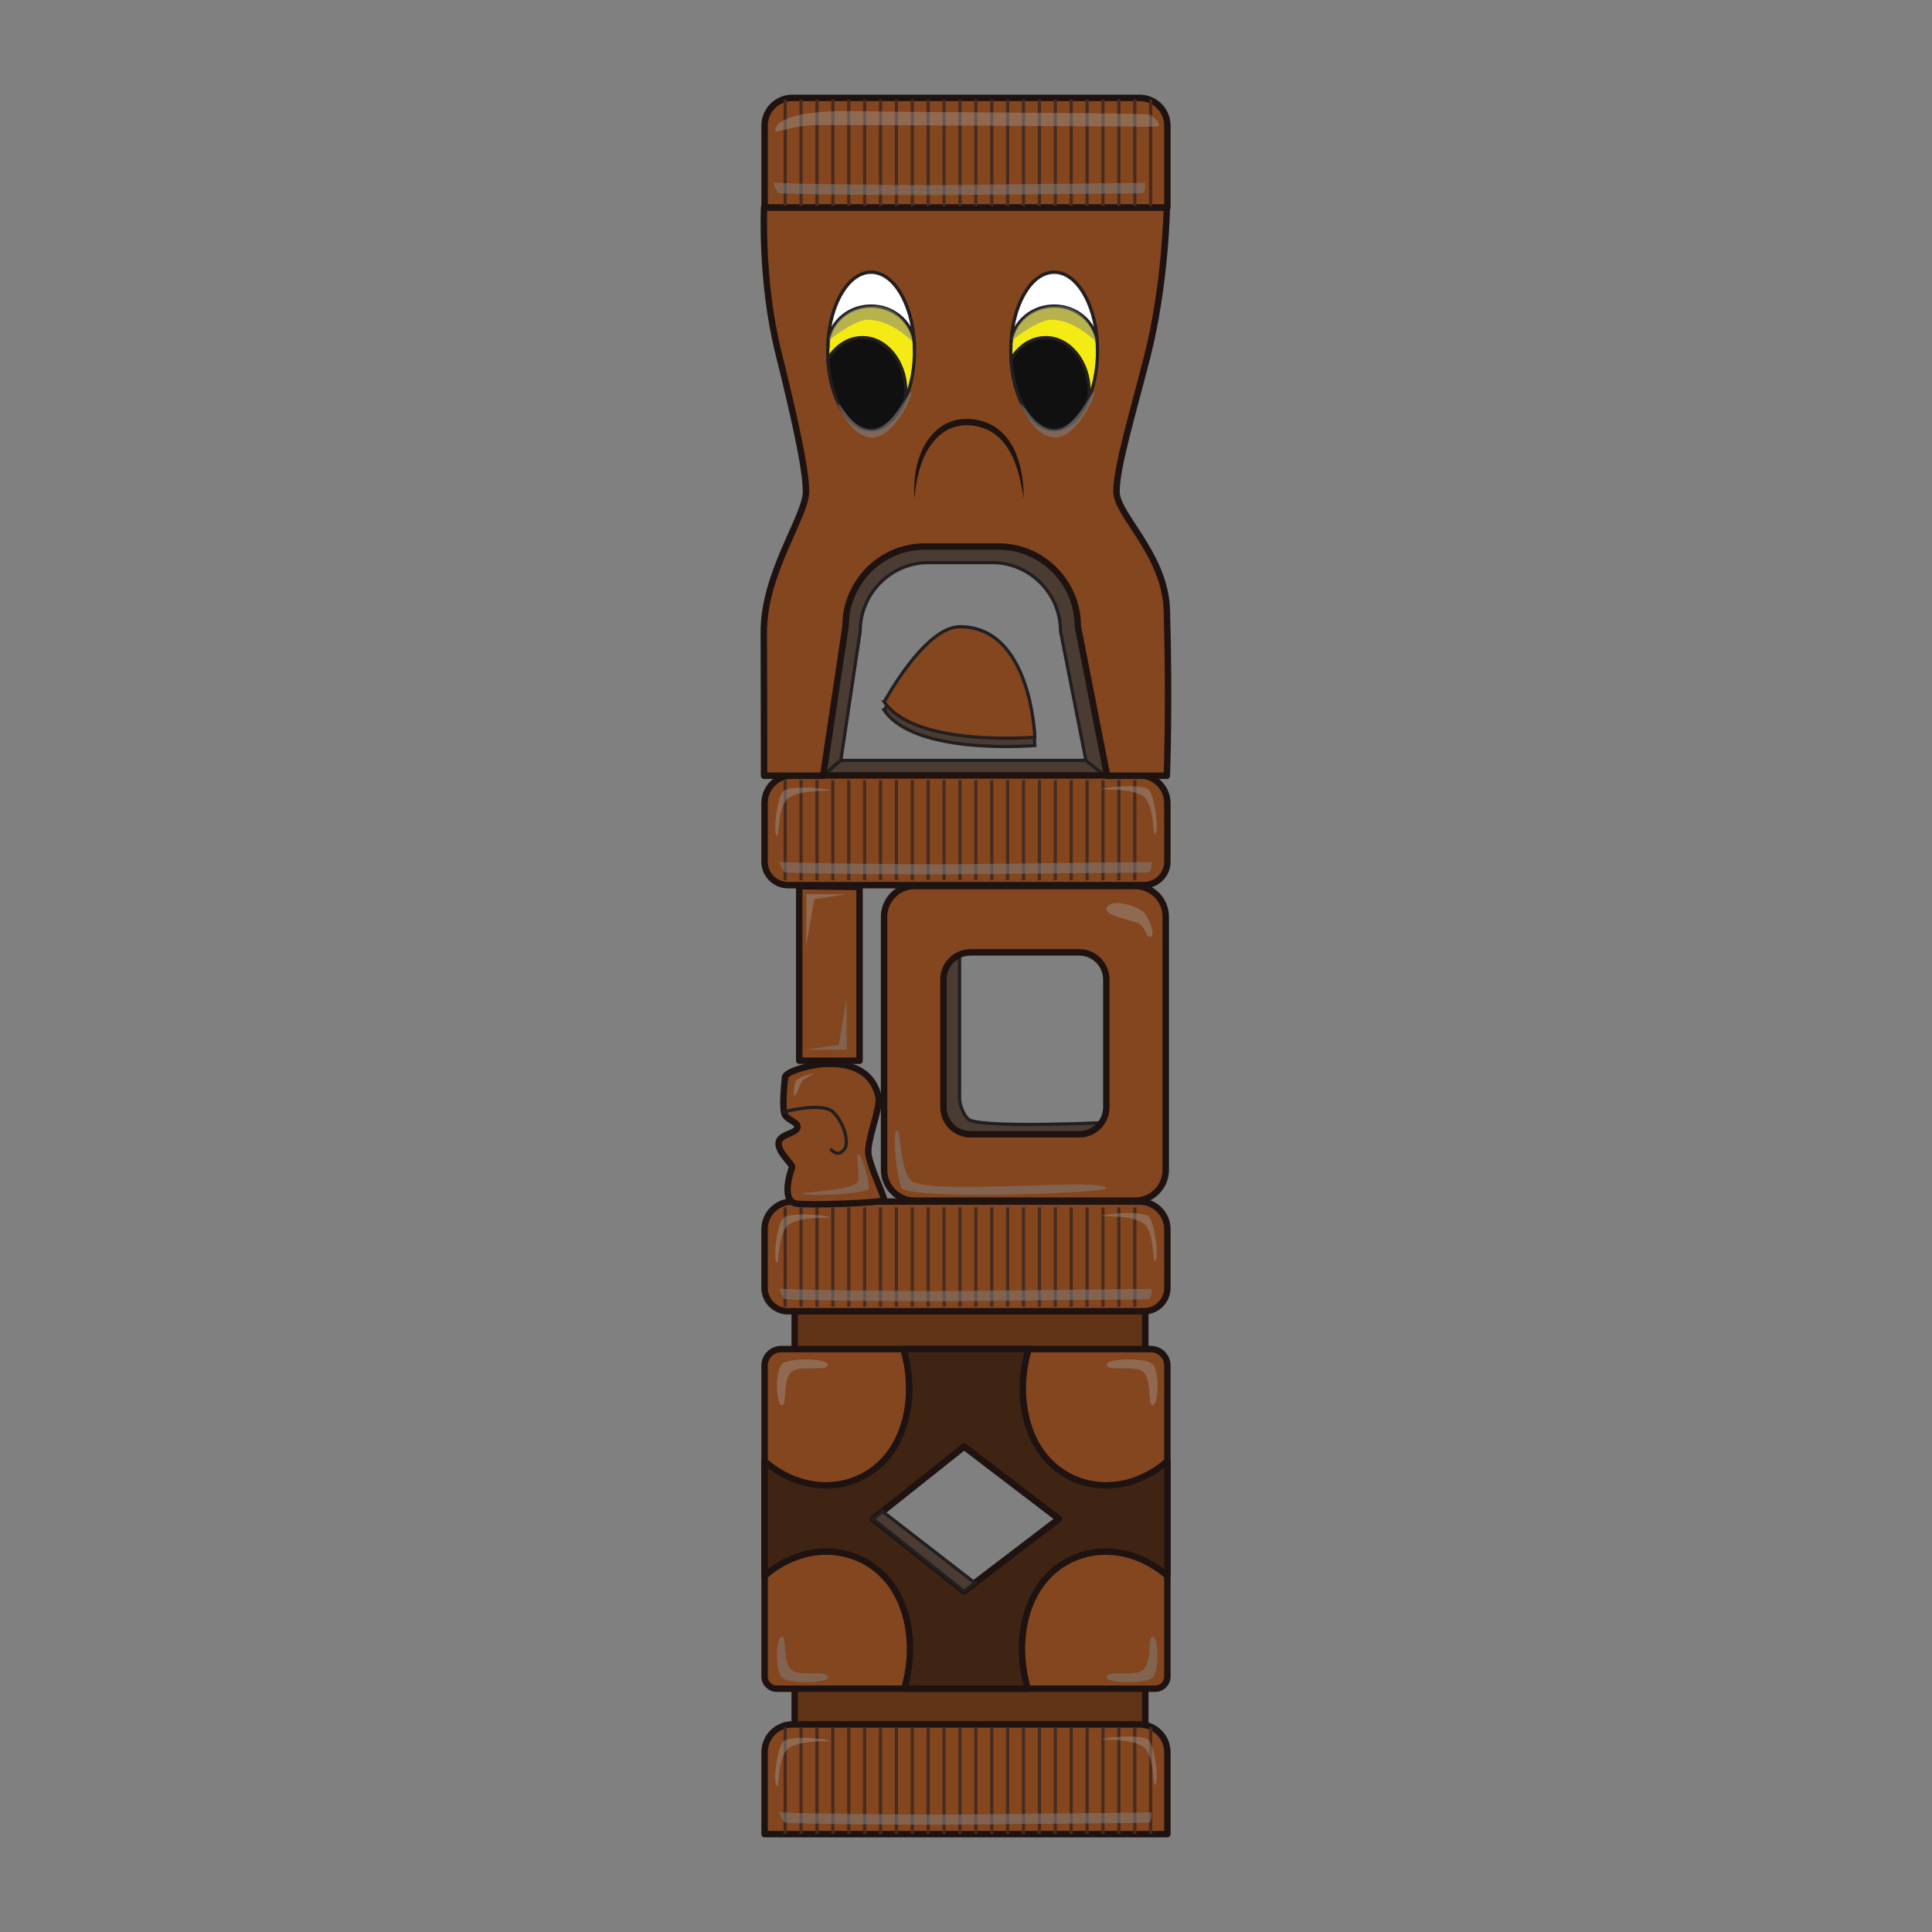 <?xml version="1.0" encoding="UTF-8"?>
<svg xmlns="http://www.w3.org/2000/svg" xmlns:xlink="http://www.w3.org/1999/xlink" viewBox="0 0 600 600">
  <rect x="0" y="0" width="600" height="600" fill="#808080" stroke="none"/>
  <defs>
    <style>
      .cls-1 {
        opacity: .52;
      }

      .cls-1, .cls-2 {
        fill: #7f7f7f;
        mix-blend-mode: multiply;
      }

      .cls-3 {
        fill: #101010;
      }

      .cls-3, .cls-4, .cls-5, .cls-6, .cls-7, .cls-8, .cls-9 {
        stroke-miterlimit: 10;
      }

      .cls-3, .cls-4, .cls-5, .cls-6, .cls-8, .cls-9 {
        stroke: #231f20;
      }

      .cls-4 {
        fill: #f4eb15;
      }

      .cls-5 {
        fill: #fff;
      }

      .cls-10 {
        fill: #3f2313;
      }

      .cls-10, .cls-6, .cls-11, .cls-12 {
        stroke-linecap: round;
      }

      .cls-10, .cls-11, .cls-12 {
        stroke: #1f1311;
        stroke-linejoin: round;
        stroke-width: 2px;
      }

      .cls-13 {
        clip-path: url(#clippath-2);
      }

      .cls-14 {
        isolation: isolate;
      }

      .cls-6, .cls-7, .cls-15 {
        fill: none;
      }

      .cls-7 {
        stroke: #482b1f;
      }

      .cls-16 {
        clip-path: url(#clippath-1);
      }

      .cls-17 {
        fill: #1f1311;
      }

      .cls-18 {
        fill: #a3a3a3;
        mix-blend-mode: screen;
        opacity: .38;
      }

      .cls-19 {
        clip-path: url(#clippath);
      }

      .cls-20 {
        clip-path: url(#clippath-3);
      }

      .cls-8 {
        fill: #4a3c33;
      }

      .cls-11 {
        fill: #613417;
      }

      .cls-9, .cls-12 {
        fill: #84461e;
      }

      .cls-2 {
        opacity: .58;
      }
    </style>
    <clipPath id="clippath">
      <rect class="cls-15" x="243.19" y="242.3" width="113.63" height="31.08"/>
    </clipPath>
    <clipPath id="clippath-1">
      <rect class="cls-15" x="243.19" y="374.96" width="113.63" height="30.86"/>
    </clipPath>
    <clipPath id="clippath-2">
      <rect class="cls-15" x="243.19" y="30.91" width="114.9" height="33.05"/>
    </clipPath>
    <clipPath id="clippath-3">
      <rect class="cls-15" x="243.19" y="536.45" width="115.05" height="33.05"/>
    </clipPath>
  </defs>
  <g class="cls-14">
    <g id="Layer_1" data-name="Layer 1">
      <polygon class="cls-8" points="261.14 236.15 337.26 236.15 343.84 240.91 255.64 240.91 261.14 236.15"/>
      <path class="cls-8" d="m255.64,240.91l-.58-74.01h87.25s2.48,74.01,1.52,74.01-6.59-4.76-6.59-4.76l-7.88-40.12c0-11.72-9.54-21.31-21.19-21.31h-19.84c-11.65,0-21.19,9.58-21.19,21.31l-6.01,40.12c-1.03.61-5.5,4.76-5.5,4.76Z"/>
      <path class="cls-12" d="m246.06,30.4h107.87c4.75,0,8.61,3.86,8.61,8.61v25.46h-125.09v-25.46c0-4.75,3.86-8.61,8.61-8.61Z"/>
      <path class="cls-12" d="m246.06,240.81h107.87c4.75,0,8.61,3.86,8.61,8.61v18.19c0,4.01-3.26,7.27-7.27,7.27h-110.56c-4.01,0-7.27-3.26-7.27-7.27v-18.19c0-4.75,3.86-8.61,8.61-8.61Z"/>
      <path class="cls-12" d="m362.39,240.91h-18.55l-9.13-46.49c0-13.59-11.06-24.69-24.56-24.69h-22.99c-13.5,0-24.56,11.11-24.56,24.69l-6.97,46.49h-18.34s0-23.58-.08-44.54c-.07-18.37,13.1-36.06,13.1-43.67s-4.09-25.06-8.68-43.68c-5.35-21.66-4.34-44.54-4.34-44.54h125.08s-.37,23.86-6.09,46.3c-4.58,17.94-9.55,34.25-9.55,41.93,0,7.16,15.11,19.39,15.64,36.68.87,28.82,0,51.53,0,51.53Z"/>
      <rect class="cls-11" x="246.8" y="399.62" width="108.88" height="38.71"/>
      <rect class="cls-11" x="246.8" y="505.52" width="108.88" height="38.71"/>
      <path class="cls-4" d="m284,109.01c0,5.06-.85,9.77-2.3,13.68h0c-2.43,6.52-6.53,10.79-11.18,10.79-7.1,0-12.89-9.96-13.42-22.59-.03-.62-.04-1.24-.04-1.87,0-13.51,6.02-24.45,13.46-24.45s13.47,10.95,13.47,24.45Z"/>
      <path class="cls-5" d="m257.15,106.3c.75-12.23,6.44-21.75,13.38-21.75s12.64,9.52,13.39,21.75c-.75-6.33-6.45-11.26-13.39-11.26s-12.63,4.93-13.38,11.26Z"/>
      <path class="cls-4" d="m340.85,109.01c0,5.06-.85,9.77-2.3,13.68h0c-.14.4-.29.78-.45,1.13-2.47,5.87-6.36,9.65-10.73,9.65-6.97,0-12.68-9.6-13.38-21.92-.01-.22-.03-.45-.04-.67-.03-.62-.04-1.24-.04-1.87,0-13.51,6.02-24.45,13.46-24.45s13.47,10.95,13.47,24.45Z"/>
      <path class="cls-3" d="m338.24,121.57c0,.76-.04,1.52-.13,2.26-2.47,5.87-6.36,9.65-10.73,9.65-6.97,0-12.68-9.6-13.38-21.92,2.44-4.08,6.36-6.71,10.77-6.71,7.44,0,13.47,7.49,13.47,16.72Z"/>
      <path class="cls-3" d="m281.31,121.57c0,.76-.04,1.52-.13,2.26-2.47,5.87-6.36,9.65-10.73,9.65-6.97,0-12.68-9.6-13.38-21.92,2.44-4.08,6.36-6.71,10.77-6.71,7.44,0,13.47,7.49,13.47,16.72Z"/>
      <path class="cls-5" d="m314,106.3c.75-12.23,6.44-21.75,13.38-21.75s12.64,9.52,13.39,21.75c-.75-6.33-6.45-11.26-13.39-11.26s-12.63,4.93-13.38,11.26Z"/>
      <path class="cls-5" d="m257.07,107.7c0-.44.03-.87.07-1.29-.03.58-.05,1.15-.05,1.74-.01-.14-.01-.3-.01-.45Z"/>
      <path class="cls-5" d="m284,107.7c0,.15,0,.3-.01.45,0-.59-.03-1.16-.05-1.74.04.42.07.86.07,1.29Z"/>
      <path class="cls-17" d="m284,154.83c-.54-8,1.27-17.57,8.45-22.46,4.84-3.28,11.55-2.87,16.45.14,7.33,4.75,8.96,14.35,9.03,22.32-1.24-7.54-3.1-16.42-10.02-20.71-4.26-2.5-10.17-2.93-14.43-.17-6.8,4.42-8.81,13.22-9.48,20.87h0Z"/>
      <path class="cls-12" d="m246.06,373.16h107.87c4.75,0,8.61,3.86,8.61,8.61v18.19c0,4.01-3.26,7.27-7.27,7.27h-110.56c-4.01,0-7.27-3.26-7.27-7.27v-18.19c0-4.75,3.86-8.61,8.61-8.61Z"/>
      <path class="cls-12" d="m357.41,418.97h-114.82c-2.84,0-5.14,2.3-5.14,5.14v96.54c0,2.09,1.7,3.79,3.8,3.79h117.5c2.1,0,3.79-1.7,3.79-3.79v-96.54c0-2.84-2.29-5.14-5.13-5.14Zm-86.28,52.74l28.28-22.48,29.46,22.48-29.46,22.48-28.28-22.48Z"/>
      <path class="cls-12" d="m246.06,535.54h107.87c4.75,0,8.61,3.86,8.61,8.61v25.46h-125.09v-25.46c0-4.75,3.86-8.61,8.61-8.61Z"/>
      <path class="cls-10" d="m323.65,451.31c-6.17-8.34-7.6-20.85-4.21-32.34h-38.88c3.39,11.49,1.96,24-4.21,32.34-8.69,11.74-25.78,13.83-38.9,2.48v35.62c13.2-11.42,30.39-9.31,39.14,2.5,6.2,8.39,7.64,20.97,4.23,32.53h38.36c-3.41-11.56-1.97-24.14,4.23-32.53,8.75-11.81,25.94-13.92,39.13-2.5v-35.62c-13.11,11.35-30.2,9.26-38.89-2.48Zm-24.24,42.88l-28.28-22.48,28.28-22.48,29.46,22.48-29.46,22.48Z"/>
      <path class="cls-8" d="m298,290.43v50.81c0,1.85,1.54,5.94,3.24,6.65,6.17,2.57,45.12.6,45.12.6v10.28h-57.45v-68.35h9.09Z"/>
      <g class="cls-19">
        <g>
          <line class="cls-7" x1="243.84" y1="242.3" x2="243.84" y2="270.68"/>
          <line class="cls-7" x1="248.78" y1="242.3" x2="248.78" y2="270.68"/>
          <line class="cls-7" x1="253.71" y1="242.3" x2="253.71" y2="270.68"/>
          <line class="cls-7" x1="258.65" y1="242.3" x2="258.65" y2="270.68"/>
          <line class="cls-7" x1="263.58" y1="242.3" x2="263.58" y2="270.68"/>
          <line class="cls-7" x1="268.52" y1="242.3" x2="268.52" y2="270.68"/>
          <line class="cls-7" x1="273.45" y1="242.3" x2="273.45" y2="270.68"/>
          <line class="cls-7" x1="278.39" y1="242.3" x2="278.39" y2="270.68"/>
          <line class="cls-7" x1="283.32" y1="242.3" x2="283.32" y2="270.68"/>
          <line class="cls-7" x1="288.26" y1="242.3" x2="288.26" y2="270.68"/>
          <line class="cls-7" x1="293.19" y1="242.3" x2="293.19" y2="270.68"/>
          <line class="cls-7" x1="298.13" y1="242.3" x2="298.13" y2="270.68"/>
          <line class="cls-7" x1="303.06" y1="242.3" x2="303.06" y2="270.68"/>
          <line class="cls-7" x1="308" y1="242.3" x2="308" y2="270.68"/>
          <line class="cls-7" x1="312.93" y1="242.3" x2="312.93" y2="270.68"/>
          <line class="cls-7" x1="317.87" y1="242.3" x2="317.87" y2="270.68"/>
          <line class="cls-7" x1="322.8" y1="242.3" x2="322.8" y2="270.68"/>
          <line class="cls-7" x1="327.74" y1="242.3" x2="327.74" y2="270.68"/>
          <line class="cls-7" x1="332.68" y1="242.3" x2="332.68" y2="270.68"/>
          <line class="cls-7" x1="337.61" y1="242.3" x2="337.61" y2="270.68"/>
          <line class="cls-7" x1="342.55" y1="242.3" x2="342.55" y2="270.68"/>
          <line class="cls-7" x1="347.48" y1="242.3" x2="347.48" y2="270.68"/>
          <line class="cls-7" x1="352.42" y1="242.3" x2="352.42" y2="270.68"/>
          <line class="cls-7" x1="243.84" y1="270.68" x2="243.84" y2="299.07"/>
          <line class="cls-7" x1="248.78" y1="270.68" x2="248.78" y2="299.07"/>
          <line class="cls-7" x1="253.71" y1="270.68" x2="253.71" y2="299.07"/>
          <line class="cls-7" x1="258.65" y1="270.68" x2="258.65" y2="299.07"/>
          <line class="cls-7" x1="263.58" y1="270.68" x2="263.58" y2="299.07"/>
          <line class="cls-7" x1="268.52" y1="270.68" x2="268.52" y2="299.07"/>
          <line class="cls-7" x1="273.45" y1="270.68" x2="273.45" y2="299.07"/>
          <line class="cls-7" x1="278.39" y1="270.68" x2="278.39" y2="299.07"/>
          <line class="cls-7" x1="283.32" y1="270.68" x2="283.32" y2="299.07"/>
          <line class="cls-7" x1="288.26" y1="270.68" x2="288.26" y2="299.07"/>
          <line class="cls-7" x1="293.19" y1="270.68" x2="293.19" y2="299.07"/>
          <line class="cls-7" x1="298.13" y1="270.68" x2="298.13" y2="299.07"/>
          <line class="cls-7" x1="303.06" y1="270.68" x2="303.06" y2="299.07"/>
          <line class="cls-7" x1="308" y1="270.68" x2="308" y2="299.07"/>
          <line class="cls-7" x1="312.93" y1="270.68" x2="312.93" y2="299.07"/>
          <line class="cls-7" x1="317.87" y1="270.68" x2="317.87" y2="299.07"/>
          <line class="cls-7" x1="322.8" y1="270.68" x2="322.8" y2="299.07"/>
          <line class="cls-7" x1="327.74" y1="270.68" x2="327.74" y2="299.07"/>
          <line class="cls-7" x1="332.68" y1="270.68" x2="332.68" y2="299.07"/>
          <line class="cls-7" x1="337.61" y1="270.68" x2="337.61" y2="299.07"/>
          <line class="cls-7" x1="342.55" y1="270.68" x2="342.55" y2="299.07"/>
          <line class="cls-7" x1="347.48" y1="270.68" x2="347.48" y2="299.07"/>
          <line class="cls-7" x1="352.42" y1="270.68" x2="352.42" y2="299.07"/>
        </g>
      </g>
      <g class="cls-16">
        <g>
          <line class="cls-7" x1="243.84" y1="374.96" x2="243.84" y2="403.34"/>
          <line class="cls-7" x1="248.78" y1="374.96" x2="248.78" y2="403.34"/>
          <line class="cls-7" x1="253.71" y1="374.96" x2="253.71" y2="403.34"/>
          <line class="cls-7" x1="258.65" y1="374.96" x2="258.65" y2="403.34"/>
          <line class="cls-7" x1="263.58" y1="374.96" x2="263.58" y2="403.34"/>
          <line class="cls-7" x1="268.52" y1="374.96" x2="268.52" y2="403.34"/>
          <line class="cls-7" x1="273.45" y1="374.96" x2="273.45" y2="403.34"/>
          <line class="cls-7" x1="278.39" y1="374.96" x2="278.39" y2="403.34"/>
          <line class="cls-7" x1="283.32" y1="374.96" x2="283.32" y2="403.34"/>
          <line class="cls-7" x1="288.26" y1="374.96" x2="288.26" y2="403.34"/>
          <line class="cls-7" x1="293.19" y1="374.96" x2="293.19" y2="403.34"/>
          <line class="cls-7" x1="298.13" y1="374.96" x2="298.13" y2="403.34"/>
          <line class="cls-7" x1="303.06" y1="374.96" x2="303.06" y2="403.34"/>
          <line class="cls-7" x1="308" y1="374.96" x2="308" y2="403.34"/>
          <line class="cls-7" x1="312.93" y1="374.96" x2="312.93" y2="403.34"/>
          <line class="cls-7" x1="317.87" y1="374.96" x2="317.87" y2="403.34"/>
          <line class="cls-7" x1="322.8" y1="374.96" x2="322.8" y2="403.34"/>
          <line class="cls-7" x1="327.74" y1="374.96" x2="327.74" y2="403.34"/>
          <line class="cls-7" x1="332.67" y1="374.96" x2="332.67" y2="403.34"/>
          <line class="cls-7" x1="337.61" y1="374.96" x2="337.61" y2="403.34"/>
          <line class="cls-7" x1="342.54" y1="374.96" x2="342.54" y2="403.34"/>
          <line class="cls-7" x1="347.48" y1="374.96" x2="347.48" y2="403.34"/>
          <line class="cls-7" x1="352.42" y1="374.96" x2="352.42" y2="403.34"/>
          <line class="cls-7" x1="243.84" y1="403.34" x2="243.84" y2="431.73"/>
          <line class="cls-7" x1="248.78" y1="403.34" x2="248.78" y2="431.73"/>
          <line class="cls-7" x1="253.71" y1="403.34" x2="253.71" y2="431.73"/>
          <line class="cls-7" x1="258.65" y1="403.34" x2="258.65" y2="431.73"/>
          <line class="cls-7" x1="263.58" y1="403.34" x2="263.58" y2="431.73"/>
          <line class="cls-7" x1="268.52" y1="403.34" x2="268.52" y2="431.73"/>
          <line class="cls-7" x1="273.45" y1="403.34" x2="273.45" y2="431.73"/>
          <line class="cls-7" x1="278.39" y1="403.34" x2="278.39" y2="431.73"/>
          <line class="cls-7" x1="283.32" y1="403.34" x2="283.32" y2="431.73"/>
          <line class="cls-7" x1="288.26" y1="403.34" x2="288.26" y2="431.73"/>
          <line class="cls-7" x1="293.19" y1="403.34" x2="293.19" y2="431.73"/>
          <line class="cls-7" x1="298.13" y1="403.34" x2="298.13" y2="431.73"/>
          <line class="cls-7" x1="303.06" y1="403.34" x2="303.06" y2="431.73"/>
          <line class="cls-7" x1="308" y1="403.34" x2="308" y2="431.73"/>
          <line class="cls-7" x1="312.93" y1="403.34" x2="312.93" y2="431.73"/>
          <line class="cls-7" x1="317.87" y1="403.34" x2="317.87" y2="431.73"/>
          <line class="cls-7" x1="322.8" y1="403.34" x2="322.8" y2="431.73"/>
          <line class="cls-7" x1="327.74" y1="403.34" x2="327.74" y2="431.73"/>
          <line class="cls-7" x1="332.67" y1="403.34" x2="332.67" y2="431.73"/>
          <line class="cls-7" x1="337.61" y1="403.34" x2="337.61" y2="431.73"/>
          <line class="cls-7" x1="342.54" y1="403.34" x2="342.54" y2="431.73"/>
          <line class="cls-7" x1="347.48" y1="403.34" x2="347.48" y2="431.73"/>
          <line class="cls-7" x1="352.42" y1="403.34" x2="352.42" y2="431.73"/>
        </g>
      </g>
      <g class="cls-13">
        <g>
          <line class="cls-7" x1="243.84" y1="30.91" x2="243.84" y2="59.29"/>
          <line class="cls-7" x1="248.78" y1="30.91" x2="248.78" y2="59.29"/>
          <line class="cls-7" x1="253.71" y1="30.91" x2="253.71" y2="59.29"/>
          <line class="cls-7" x1="258.65" y1="30.91" x2="258.65" y2="59.29"/>
          <line class="cls-7" x1="263.58" y1="30.91" x2="263.58" y2="59.29"/>
          <line class="cls-7" x1="268.52" y1="30.91" x2="268.52" y2="59.29"/>
          <line class="cls-7" x1="273.45" y1="30.91" x2="273.45" y2="59.29"/>
          <line class="cls-7" x1="278.39" y1="30.91" x2="278.39" y2="59.29"/>
          <line class="cls-7" x1="283.32" y1="30.91" x2="283.32" y2="59.29"/>
          <line class="cls-7" x1="288.26" y1="30.91" x2="288.26" y2="59.29"/>
          <line class="cls-7" x1="293.19" y1="30.91" x2="293.19" y2="59.29"/>
          <line class="cls-7" x1="298.13" y1="30.91" x2="298.13" y2="59.29"/>
          <line class="cls-7" x1="303.06" y1="30.91" x2="303.06" y2="59.29"/>
          <line class="cls-7" x1="308" y1="30.91" x2="308" y2="59.29"/>
          <line class="cls-7" x1="312.93" y1="30.91" x2="312.93" y2="59.29"/>
          <line class="cls-7" x1="317.87" y1="30.91" x2="317.87" y2="59.29"/>
          <line class="cls-7" x1="322.8" y1="30.91" x2="322.8" y2="59.29"/>
          <line class="cls-7" x1="327.74" y1="30.91" x2="327.74" y2="59.29"/>
          <line class="cls-7" x1="332.67" y1="30.91" x2="332.67" y2="59.29"/>
          <line class="cls-7" x1="337.61" y1="30.91" x2="337.61" y2="59.29"/>
          <line class="cls-7" x1="342.54" y1="30.91" x2="342.54" y2="59.29"/>
          <line class="cls-7" x1="347.48" y1="30.91" x2="347.48" y2="59.29"/>
          <line class="cls-7" x1="352.42" y1="30.91" x2="352.42" y2="59.29"/>
          <line class="cls-7" x1="357.35" y1="30.91" x2="357.35" y2="59.29"/>
          <line class="cls-7" x1="243.84" y1="59.29" x2="243.84" y2="87.67"/>
          <line class="cls-7" x1="248.78" y1="59.29" x2="248.78" y2="87.67"/>
          <line class="cls-7" x1="253.71" y1="59.29" x2="253.71" y2="87.67"/>
          <line class="cls-7" x1="258.65" y1="59.29" x2="258.65" y2="87.67"/>
          <line class="cls-7" x1="263.58" y1="59.29" x2="263.58" y2="87.67"/>
          <line class="cls-7" x1="268.52" y1="59.29" x2="268.52" y2="87.67"/>
          <line class="cls-7" x1="273.45" y1="59.29" x2="273.45" y2="87.67"/>
          <line class="cls-7" x1="278.39" y1="59.29" x2="278.39" y2="87.67"/>
          <line class="cls-7" x1="283.32" y1="59.29" x2="283.32" y2="87.67"/>
          <line class="cls-7" x1="288.26" y1="59.29" x2="288.26" y2="87.67"/>
          <line class="cls-7" x1="293.19" y1="59.29" x2="293.19" y2="87.67"/>
          <line class="cls-7" x1="298.13" y1="59.29" x2="298.13" y2="87.67"/>
          <line class="cls-7" x1="303.06" y1="59.29" x2="303.06" y2="87.67"/>
          <line class="cls-7" x1="308" y1="59.29" x2="308" y2="87.67"/>
          <line class="cls-7" x1="312.93" y1="59.29" x2="312.93" y2="87.67"/>
          <line class="cls-7" x1="317.87" y1="59.29" x2="317.87" y2="87.67"/>
          <line class="cls-7" x1="322.8" y1="59.29" x2="322.8" y2="87.67"/>
          <line class="cls-7" x1="327.74" y1="59.29" x2="327.74" y2="87.67"/>
          <line class="cls-7" x1="332.67" y1="59.29" x2="332.67" y2="87.67"/>
          <line class="cls-7" x1="337.61" y1="59.29" x2="337.61" y2="87.67"/>
          <line class="cls-7" x1="342.54" y1="59.29" x2="342.54" y2="87.67"/>
          <line class="cls-7" x1="347.48" y1="59.29" x2="347.48" y2="87.67"/>
          <line class="cls-7" x1="352.42" y1="59.29" x2="352.42" y2="87.67"/>
          <line class="cls-7" x1="357.35" y1="59.29" x2="357.35" y2="87.67"/>
        </g>
      </g>
      <g class="cls-20">
        <g>
          <line class="cls-7" x1="243.84" y1="536.45" x2="243.84" y2="564.84"/>
          <line class="cls-7" x1="248.78" y1="536.45" x2="248.78" y2="564.84"/>
          <line class="cls-7" x1="253.71" y1="536.45" x2="253.71" y2="564.84"/>
          <line class="cls-7" x1="258.65" y1="536.45" x2="258.65" y2="564.84"/>
          <line class="cls-7" x1="263.58" y1="536.45" x2="263.58" y2="564.84"/>
          <line class="cls-7" x1="268.52" y1="536.45" x2="268.52" y2="564.84"/>
          <line class="cls-7" x1="273.45" y1="536.45" x2="273.45" y2="564.84"/>
          <line class="cls-7" x1="278.39" y1="536.45" x2="278.39" y2="564.84"/>
          <line class="cls-7" x1="283.32" y1="536.45" x2="283.32" y2="564.84"/>
          <line class="cls-7" x1="288.26" y1="536.45" x2="288.26" y2="564.84"/>
          <line class="cls-7" x1="293.19" y1="536.45" x2="293.19" y2="564.84"/>
          <line class="cls-7" x1="298.13" y1="536.45" x2="298.13" y2="564.84"/>
          <line class="cls-7" x1="303.06" y1="536.45" x2="303.06" y2="564.84"/>
          <line class="cls-7" x1="308" y1="536.45" x2="308" y2="564.84"/>
          <line class="cls-7" x1="312.93" y1="536.45" x2="312.93" y2="564.84"/>
          <line class="cls-7" x1="317.87" y1="536.45" x2="317.87" y2="564.84"/>
          <line class="cls-7" x1="322.8" y1="536.45" x2="322.8" y2="564.84"/>
          <line class="cls-7" x1="327.74" y1="536.45" x2="327.74" y2="564.84"/>
          <line class="cls-7" x1="332.67" y1="536.45" x2="332.67" y2="564.84"/>
          <line class="cls-7" x1="337.61" y1="536.45" x2="337.61" y2="564.84"/>
          <line class="cls-7" x1="342.54" y1="536.45" x2="342.54" y2="564.84"/>
          <line class="cls-7" x1="347.48" y1="536.45" x2="347.48" y2="564.84"/>
          <line class="cls-7" x1="352.42" y1="536.45" x2="352.42" y2="564.84"/>
          <line class="cls-7" x1="357.35" y1="536.45" x2="357.35" y2="564.84"/>
          <line class="cls-7" x1="243.84" y1="564.84" x2="243.84" y2="593.22"/>
          <line class="cls-7" x1="248.78" y1="564.84" x2="248.78" y2="593.22"/>
          <line class="cls-7" x1="253.71" y1="564.84" x2="253.71" y2="593.22"/>
          <line class="cls-7" x1="258.65" y1="564.84" x2="258.65" y2="593.22"/>
          <line class="cls-7" x1="263.58" y1="564.84" x2="263.58" y2="593.22"/>
          <line class="cls-7" x1="268.52" y1="564.84" x2="268.52" y2="593.22"/>
          <line class="cls-7" x1="273.45" y1="564.84" x2="273.45" y2="593.22"/>
          <line class="cls-7" x1="278.39" y1="564.84" x2="278.39" y2="593.22"/>
          <line class="cls-7" x1="283.32" y1="564.84" x2="283.32" y2="593.22"/>
          <line class="cls-7" x1="288.26" y1="564.84" x2="288.26" y2="593.22"/>
          <line class="cls-7" x1="293.19" y1="564.84" x2="293.19" y2="593.22"/>
          <line class="cls-7" x1="298.13" y1="564.84" x2="298.13" y2="593.22"/>
          <line class="cls-7" x1="303.06" y1="564.84" x2="303.06" y2="593.22"/>
          <line class="cls-7" x1="308" y1="564.84" x2="308" y2="593.22"/>
          <line class="cls-7" x1="312.93" y1="564.84" x2="312.93" y2="593.22"/>
          <line class="cls-7" x1="317.87" y1="564.84" x2="317.87" y2="593.22"/>
          <line class="cls-7" x1="322.8" y1="564.84" x2="322.8" y2="593.22"/>
          <line class="cls-7" x1="327.74" y1="564.84" x2="327.74" y2="593.22"/>
          <line class="cls-7" x1="332.67" y1="564.84" x2="332.67" y2="593.22"/>
          <line class="cls-7" x1="337.61" y1="564.84" x2="337.61" y2="593.22"/>
          <line class="cls-7" x1="342.54" y1="564.84" x2="342.54" y2="593.22"/>
          <line class="cls-7" x1="347.48" y1="564.84" x2="347.48" y2="593.22"/>
          <line class="cls-7" x1="352.42" y1="564.84" x2="352.42" y2="593.22"/>
          <line class="cls-7" x1="357.35" y1="564.84" x2="357.35" y2="593.22"/>
        </g>
      </g>
      <path class="cls-8" d="m274.61,220.57s12.53-23.25,23.39-23.34c22.29-.19,23.39,34.3,23.39,34.3,0,0-37.17,3.22-46.78-10.96Z"/>
      <path class="cls-9" d="m274.61,217.98s12.53-23.25,23.39-23.34c22.29-.19,23.39,34.3,23.39,34.3,0,0-37.17,3.22-46.78-10.96Z"/>
      <path class="cls-12" d="m352.52,275.16h-68.45c-5.25,0-9.51,4.28-9.51,9.56v78.6c0,5.28,4.26,9.56,9.51,9.56h68.45c5.25,0,9.51-4.28,9.51-9.56v-78.6c0-5.28-4.26-9.56-9.51-9.56Zm-8.94,68.68c0,4.66-3.76,8.43-8.39,8.43h-33.8c-4.63,0-8.39-3.78-8.39-8.43v-39.64c0-4.66,3.76-8.43,8.39-8.43h33.8c4.63,0,8.39,3.78,8.39,8.43v39.64Z"/>
      <path class="cls-12" d="m248.21,275.22l18.73.24v53.96h-18.73v-54.19Z"/>
      <path class="cls-12" d="m243.8,334.53s-1.15,10.03,0,11.8c1.15,1.77,4.6,2.36,3.74,4.13s-5.75,1.77-5.75,4.72,4.55,6.5,4.19,7.38-3.59,10.25,1.21,11.22c2.85.57,27.37-.05,27.37-1.23s-4.29-9.98-4.87-14.12c-.58-4.13,3.89-14.57,3.16-17.71-.87-3.74-3.43-10.35-15.27-10.34-5.76,0-13.61,2.42-13.78,4.15Z"/>
      <path class="cls-6" d="m243.47,345.28s11.94-3.12,15.27.09c3.33,3.2,5.07,9.37,3.53,11.49-2.03,2.78-4.09.2-4.09.2"/>
      <polygon class="cls-8" points="274.06 469.37 302.79 491.61 299.41 494.19 271.13 471.71 274.06 469.37"/>
      <path class="cls-18" d="m241.39,259.58c.68.1-.04-10.01,4.05-12.15,4.44-2.33,12.12-1.61,12.23-1.95s-9.98-1.76-14-.11c-2.26.92-3.89,13.99-2.28,14.22Z"/>
      <path class="cls-18" d="m358.6,259.14c-.68.1.04-10.01-4.05-12.15-4.44-2.33-12.12-1.61-12.23-1.95s9.98-1.76,14-.11c2.26.92,3.89,13.99,2.28,14.22Z"/>
      <path class="cls-1" d="m242.05,267.62c.92.46,45.59.91,53.91.79s61.65-.68,61.65-.68c0,0,.28,3.09-1.04,3.21s-56.36.49-60.72.57c-6.29.11-51.39-.11-52.18-.69s-1.62-3.2-1.62-3.2Z"/>
      <path class="cls-18" d="m241.39,392.13c.68.1-.04-10.01,4.05-12.15,4.44-2.33,12.12-1.61,12.23-1.95s-9.98-1.76-14-.11c-2.26.92-3.89,13.99-2.28,14.22Z"/>
      <path class="cls-18" d="m358.6,391.69c-.68.1.04-10.01-4.05-12.15-4.44-2.33-12.12-1.61-12.23-1.95s9.98-1.76,14-.11c2.26.92,3.89,13.99,2.28,14.22Z"/>
      <path class="cls-1" d="m242.05,400.17c.92.46,45.59.91,53.91.79,8.32-.11,61.65-.68,61.65-.68,0,0,.28,3.09-1.04,3.21-1.33.11-56.36.49-60.72.57-6.29.11-51.39-.11-52.18-.69s-1.62-3.2-1.62-3.2Z"/>
      <path class="cls-18" d="m241.39,554.72c.68.1-.04-10.01,4.05-12.15,4.44-2.33,12.12-1.61,12.23-1.95s-9.98-1.76-14-.11c-2.26.92-3.89,13.99-2.28,14.22Z"/>
      <path class="cls-18" d="m358.6,554.27c-.68.1.04-10.01-4.05-12.15-4.44-2.33-12.12-1.61-12.23-1.95s9.98-1.76,14-.11c2.26.92,3.89,13.99,2.28,14.22Z"/>
      <path class="cls-1" d="m242.05,562.75c.92.46,45.59.91,53.91.79,8.32-.11,61.65-.68,61.65-.68,0,0,.28,3.09-1.04,3.21s-56.36.49-60.72.57c-6.29.11-51.39-.11-52.18-.69s-1.62-3.2-1.62-3.2Z"/>
      <path class="cls-18" d="m343.68,281.99c1.32-3.36,10.52-.46,12.05,1.9s3.19,6.79,1.53,7.07-1.24-3.54-4.5-4.54-9.91-2.31-9.08-4.43Z"/>
      <path class="cls-1" d="m266.4,358.46c1.14-.62,4.19,10.17,3.2,10.93s-8.02,1.47-11.38,1.61c-2.29.1-9.56.19-9.22-.29s15.7-1.02,17.4-3.61c.69-1.06-.53-8.35,0-8.64Z"/>
      <path class="cls-18" d="m246.86,340.35c-.56.4-.35-4.2.49-4.89s3.52-1.83,4.89-1.99-2.86,1.53-3.3,2.45-1.66,4.13-2.08,4.43Z"/>
      <polygon class="cls-1" points="262.94 309.92 262.94 325.99 250.41 325.99 260.49 324.44 262.94 309.92"/>
      <polygon class="cls-18" points="250.41 293.76 250.41 277.69 262.94 277.69 252.85 279.23 250.41 293.76"/>
      <path class="cls-18" d="m240.82,40.94c-.23-.69-.92-6.88,24.76-6.42s90.17.46,91.63,1.15,3.88,3.67,1.94,3.67-102.74-.69-107.1-.46-11.24,2.06-11.24,2.06Z"/>
      <path class="cls-1" d="m240.11,56.68c.92.46,45.59.91,53.91.79s61.65-.68,61.65-.68c0,0,.28,3.09-1.04,3.21s-56.36.49-60.72.57c-6.29.11-51.39-.11-52.18-.69s-1.62-3.2-1.62-3.2Z"/>
      <path class="cls-1" d="m257.43,105.71s7.94-6.58,12.46-6.42c7.64.27,13.38,7.02,13.61,6.72s-2.4-11.44-12.97-10.97-13.1,9.3-13.1,10.67Z"/>
      <path class="cls-1" d="m314.34,105.71s7.94-6.58,12.46-6.42c7.64.27,13.38,7.02,13.61,6.72s-2.4-11.44-12.97-10.97-13.1,9.3-13.1,10.67Z"/>
      <path class="cls-2" d="m260.15,125.44s3.96,10.26,10.62,10.43,12.68-12.81,12.25-14.04-5.9,11.71-12.27,11.68c-6.36-.03-9.49-8.25-10.61-8.06Z"/>
      <path class="cls-2" d="m316.96,125.44s3.96,10.26,10.62,10.43,12.68-12.81,12.25-14.04-5.9,11.71-12.27,11.68c-6.36-.03-9.49-8.25-10.61-8.06Z"/>
      <path class="cls-1" d="m278.45,351.03c-.92,0-.84,10.45,1.45,17.72,1.3,4.12,63.72,1.76,63.71.31-.03-3.59-56.37,2.45-60.73-2.52-3.78-4.31-2.83-15.51-4.43-15.51Z"/>
      <path class="cls-18" d="m343.68,423.77c-.19-1.97,12.96-2.26,14.49.1,2.06,3.17,1.49,12.53-.19,12.54-1.72,0-.08-7.26-2.83-10.24-2.31-2.51-11.24.1-11.47-2.39Z"/>
      <path class="cls-18" d="m257.11,423.77c.19-1.97-12.96-2.26-14.49.1-2.06,3.17-1.49,12.53.19,12.54,1.72,0,.08-7.26,2.83-10.24,2.31-2.51,11.24.1,11.47-2.39Z"/>
      <path class="cls-1" d="m343.68,520.86c-.19,1.97,12.96,2.26,14.49-.1,2.06-3.17,1.49-12.53-.19-12.54s-.08,7.26-2.83,10.24c-2.31,2.51-11.24-.1-11.47,2.39Z"/>
      <path class="cls-1" d="m257.11,520.86c.19,1.97-12.96,2.26-14.49-.1-2.06-3.17-1.49-12.53.19-12.54s.08,7.26,2.83,10.24c2.31,2.51,11.24-.1,11.47,2.39Z"/>
    </g>
  </g>
</svg>